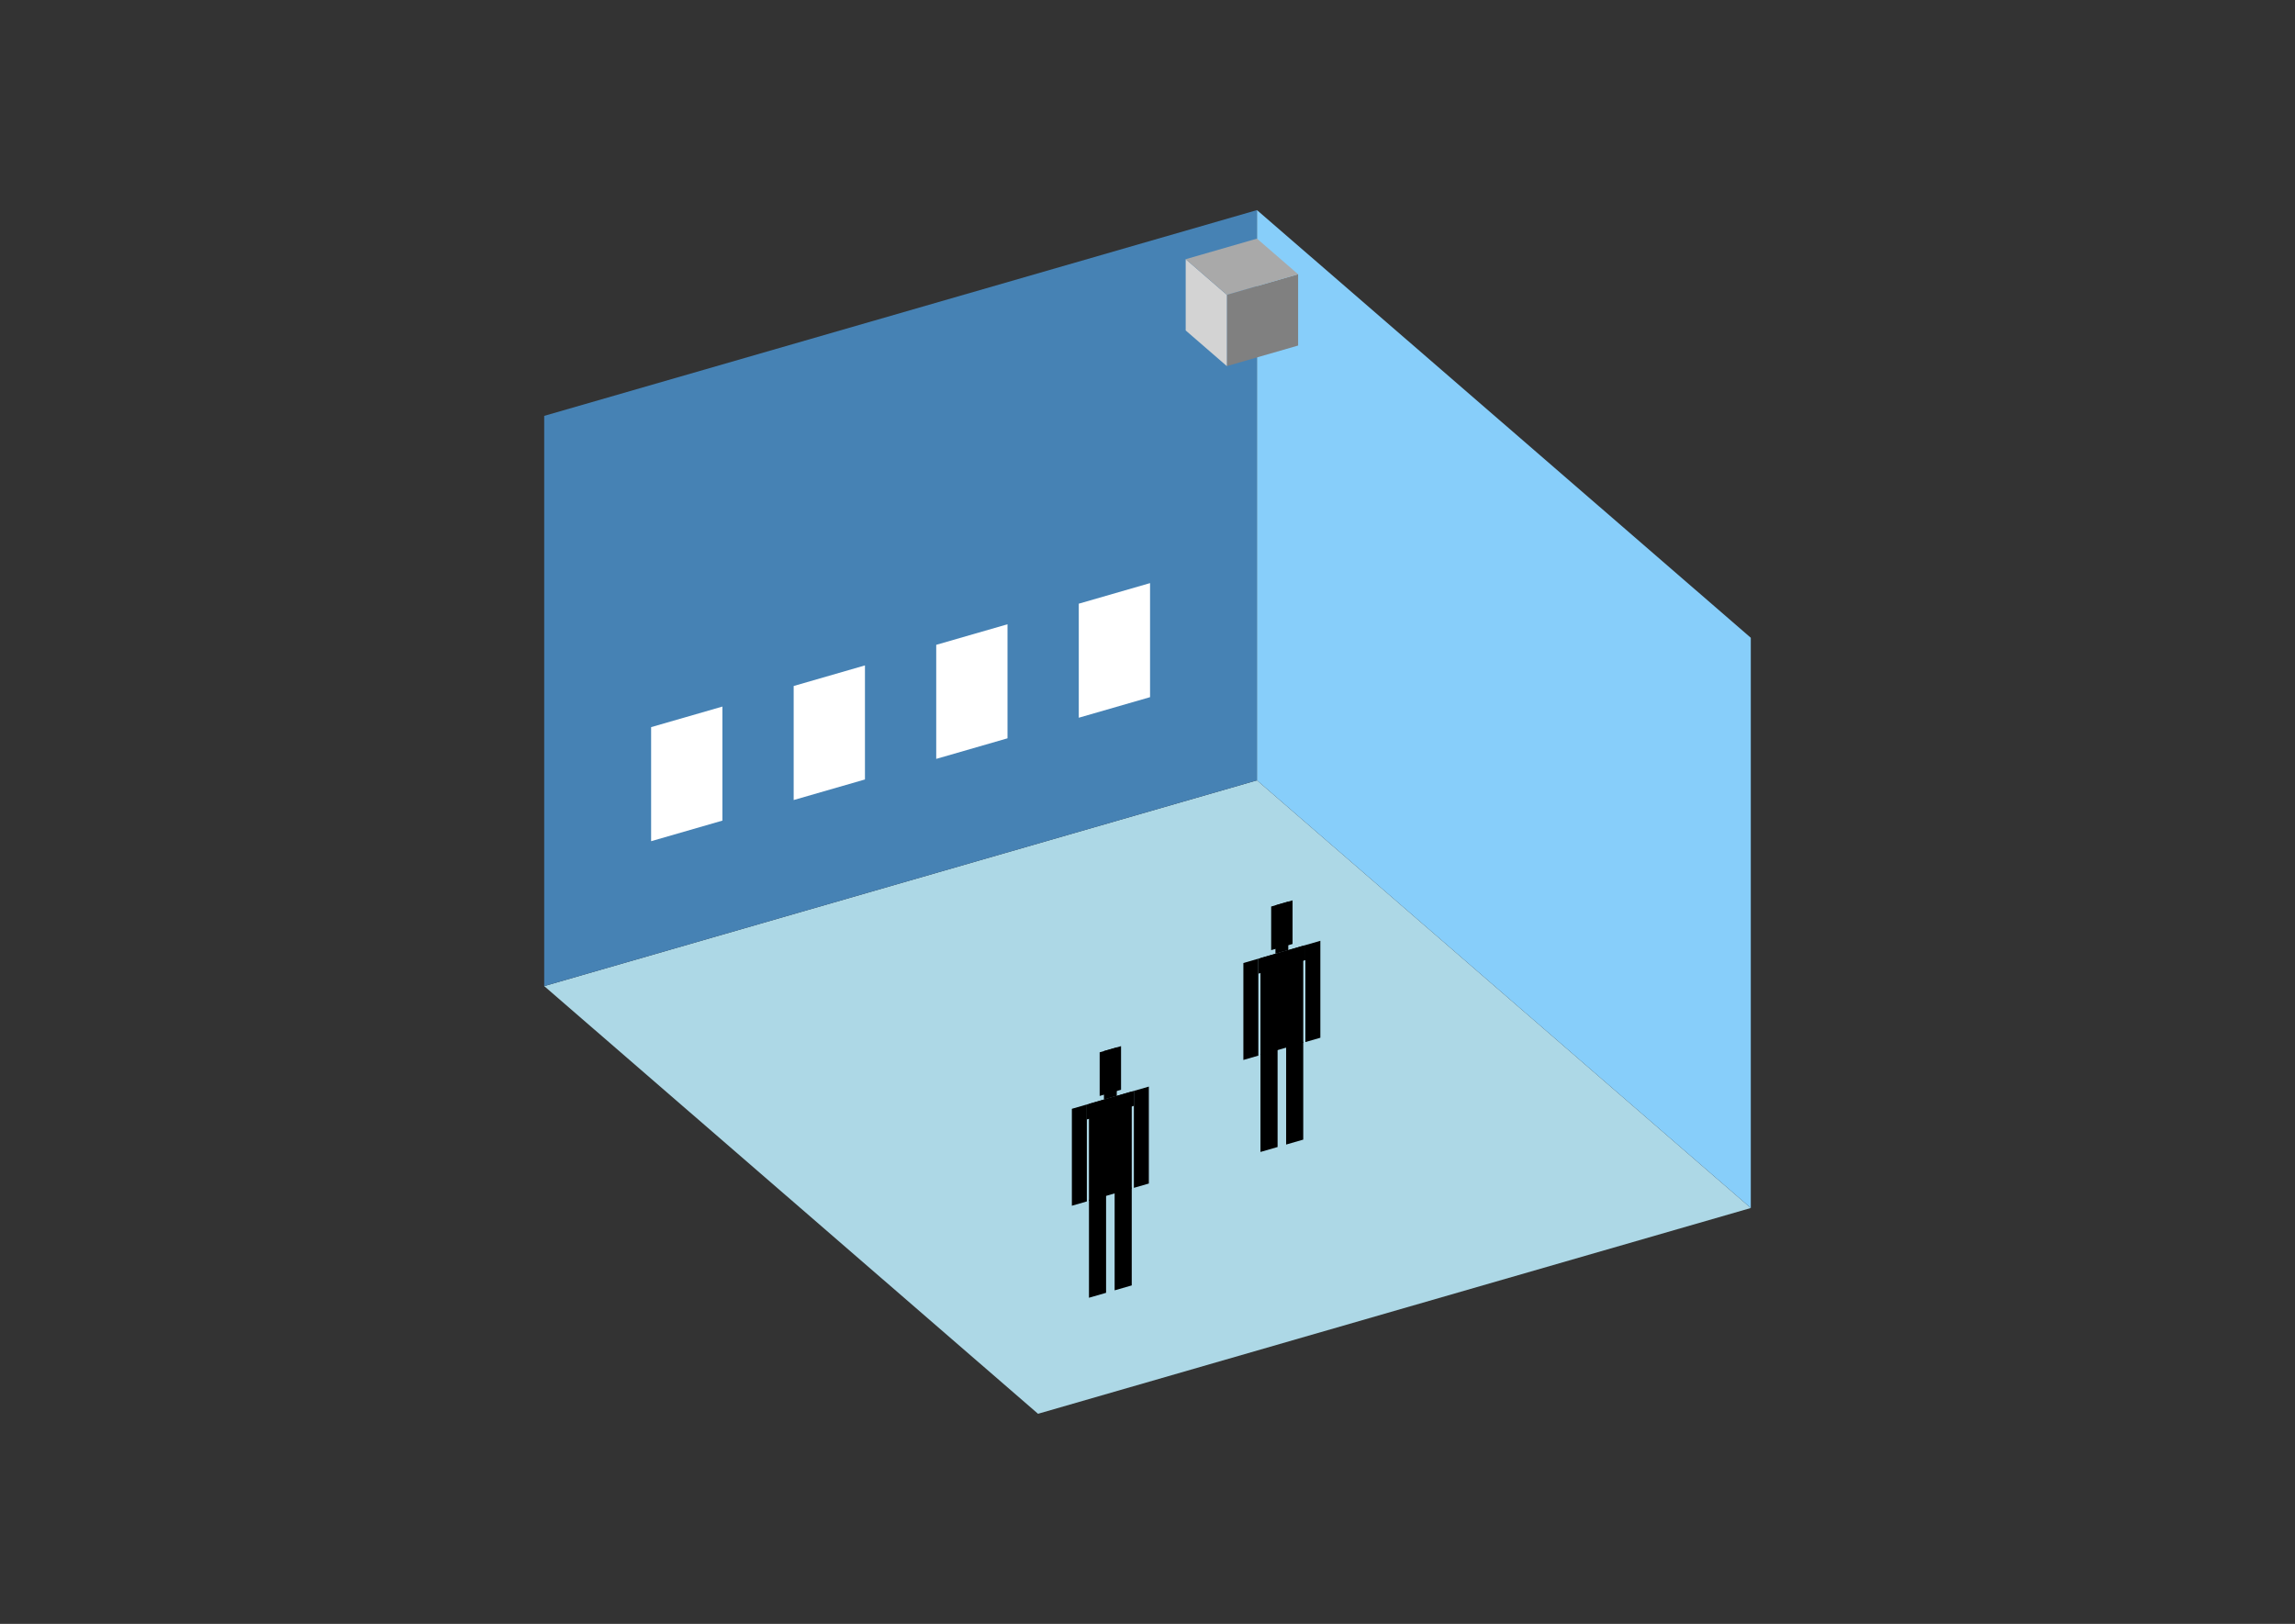 <?xml version="1.0" encoding="UTF-8"?>
<svg
  xmlns="http://www.w3.org/2000/svg"
  width="848"
  height="600"
  style="background-color:white"
>
  <rect width="100%" height="100%" fill="#333333" stroke="none"/>
  <polygon fill="lightblue" points="383.549,522.371 201.083,364.35 464.451,288.323 646.917,446.343" />
  <polygon fill="steelblue" points="201.083,364.35 201.083,153.657 464.451,77.629 464.451,288.323" />
  <polygon fill="lightskyblue" points="646.917,446.343 646.917,235.65 464.451,77.629 464.451,288.323" />
  <polygon fill="white" points="240.588,310.808 240.588,268.669 266.925,261.066 266.925,303.205" />
  <polygon fill="white" points="293.262,295.602 293.262,253.463 319.599,245.861 319.599,287.999" />
  <polygon fill="white" points="345.935,280.397 345.935,238.258 372.272,230.655 372.272,272.794" />
  <polygon fill="white" points="398.609,265.191 398.609,223.052 424.945,215.45 424.945,257.588" />
  <polygon fill="grey" points="453.319,135.272 453.319,108.935 479.656,101.332 479.656,127.669" />
  <polygon fill="lightgrey" points="453.319,135.272 453.319,108.935 438.114,95.767 438.114,122.103" />
  <polygon fill="darkgrey" points="453.319,108.935 438.114,95.767 464.451,88.164 479.656,101.332" />
  <polygon fill="hsl(324.0,50.0%,50.66%)" points="465.746,425.632 465.746,389.456 472.067,387.631 472.067,423.808" />
  <polygon fill="hsl(324.0,50.0%,50.66%)" points="481.548,421.071 481.548,384.894 475.227,386.719 475.227,422.895" />
  <polygon fill="hsl(324.0,50.0%,50.66%)" points="459.425,391.639 459.425,355.821 464.956,354.224 464.956,390.042" />
  <polygon fill="hsl(324.0,50.0%,50.66%)" points="482.338,385.025 482.338,349.207 487.869,347.61 487.869,383.428" />
  <polygon fill="hsl(324.0,50.0%,50.66%)" points="464.956,359.755 464.956,354.224 482.338,349.207 482.338,354.737" />
  <polygon fill="hsl(324.0,50.0%,50.66%)" points="465.746,389.814 465.746,353.996 481.548,349.435 481.548,385.253" />
  <polygon fill="hsl(324.0,50.0%,50.66%)" points="469.696,351.065 469.696,334.947 477.597,332.666 477.597,348.784" />
  <polygon fill="hsl(324.0,50.0%,50.66%)" points="471.276,352.4 471.276,334.491 476.017,333.122 476.017,351.031" />
  <polygon fill="hsl(324.0,50.0%,42.218%)" points="402.375,479.499 402.375,443.323 408.696,441.498 408.696,477.674" />
  <polygon fill="hsl(324.0,50.0%,42.218%)" points="418.177,474.937 418.177,438.761 411.856,440.586 411.856,476.762" />
  <polygon fill="hsl(324.0,50.0%,42.218%)" points="396.054,445.506 396.054,409.688 401.585,408.091 401.585,443.909" />
  <polygon fill="hsl(324.0,50.0%,42.218%)" points="418.967,438.891 418.967,403.074 424.498,401.477 424.498,437.295" />
  <polygon fill="hsl(324.0,50.0%,42.218%)" points="401.585,413.622 401.585,408.091 418.967,403.074 418.967,408.604" />
  <polygon fill="hsl(324.0,50.0%,42.218%)" points="402.375,443.681 402.375,407.863 418.177,403.302 418.177,439.12" />
  <polygon fill="hsl(324.0,50.0%,42.218%)" points="406.326,404.932 406.326,388.814 414.227,386.533 414.227,402.651" />
  <polygon fill="hsl(324.0,50.0%,42.218%)" points="407.906,406.267 407.906,388.358 412.646,386.989 412.646,404.898" />
</svg>
